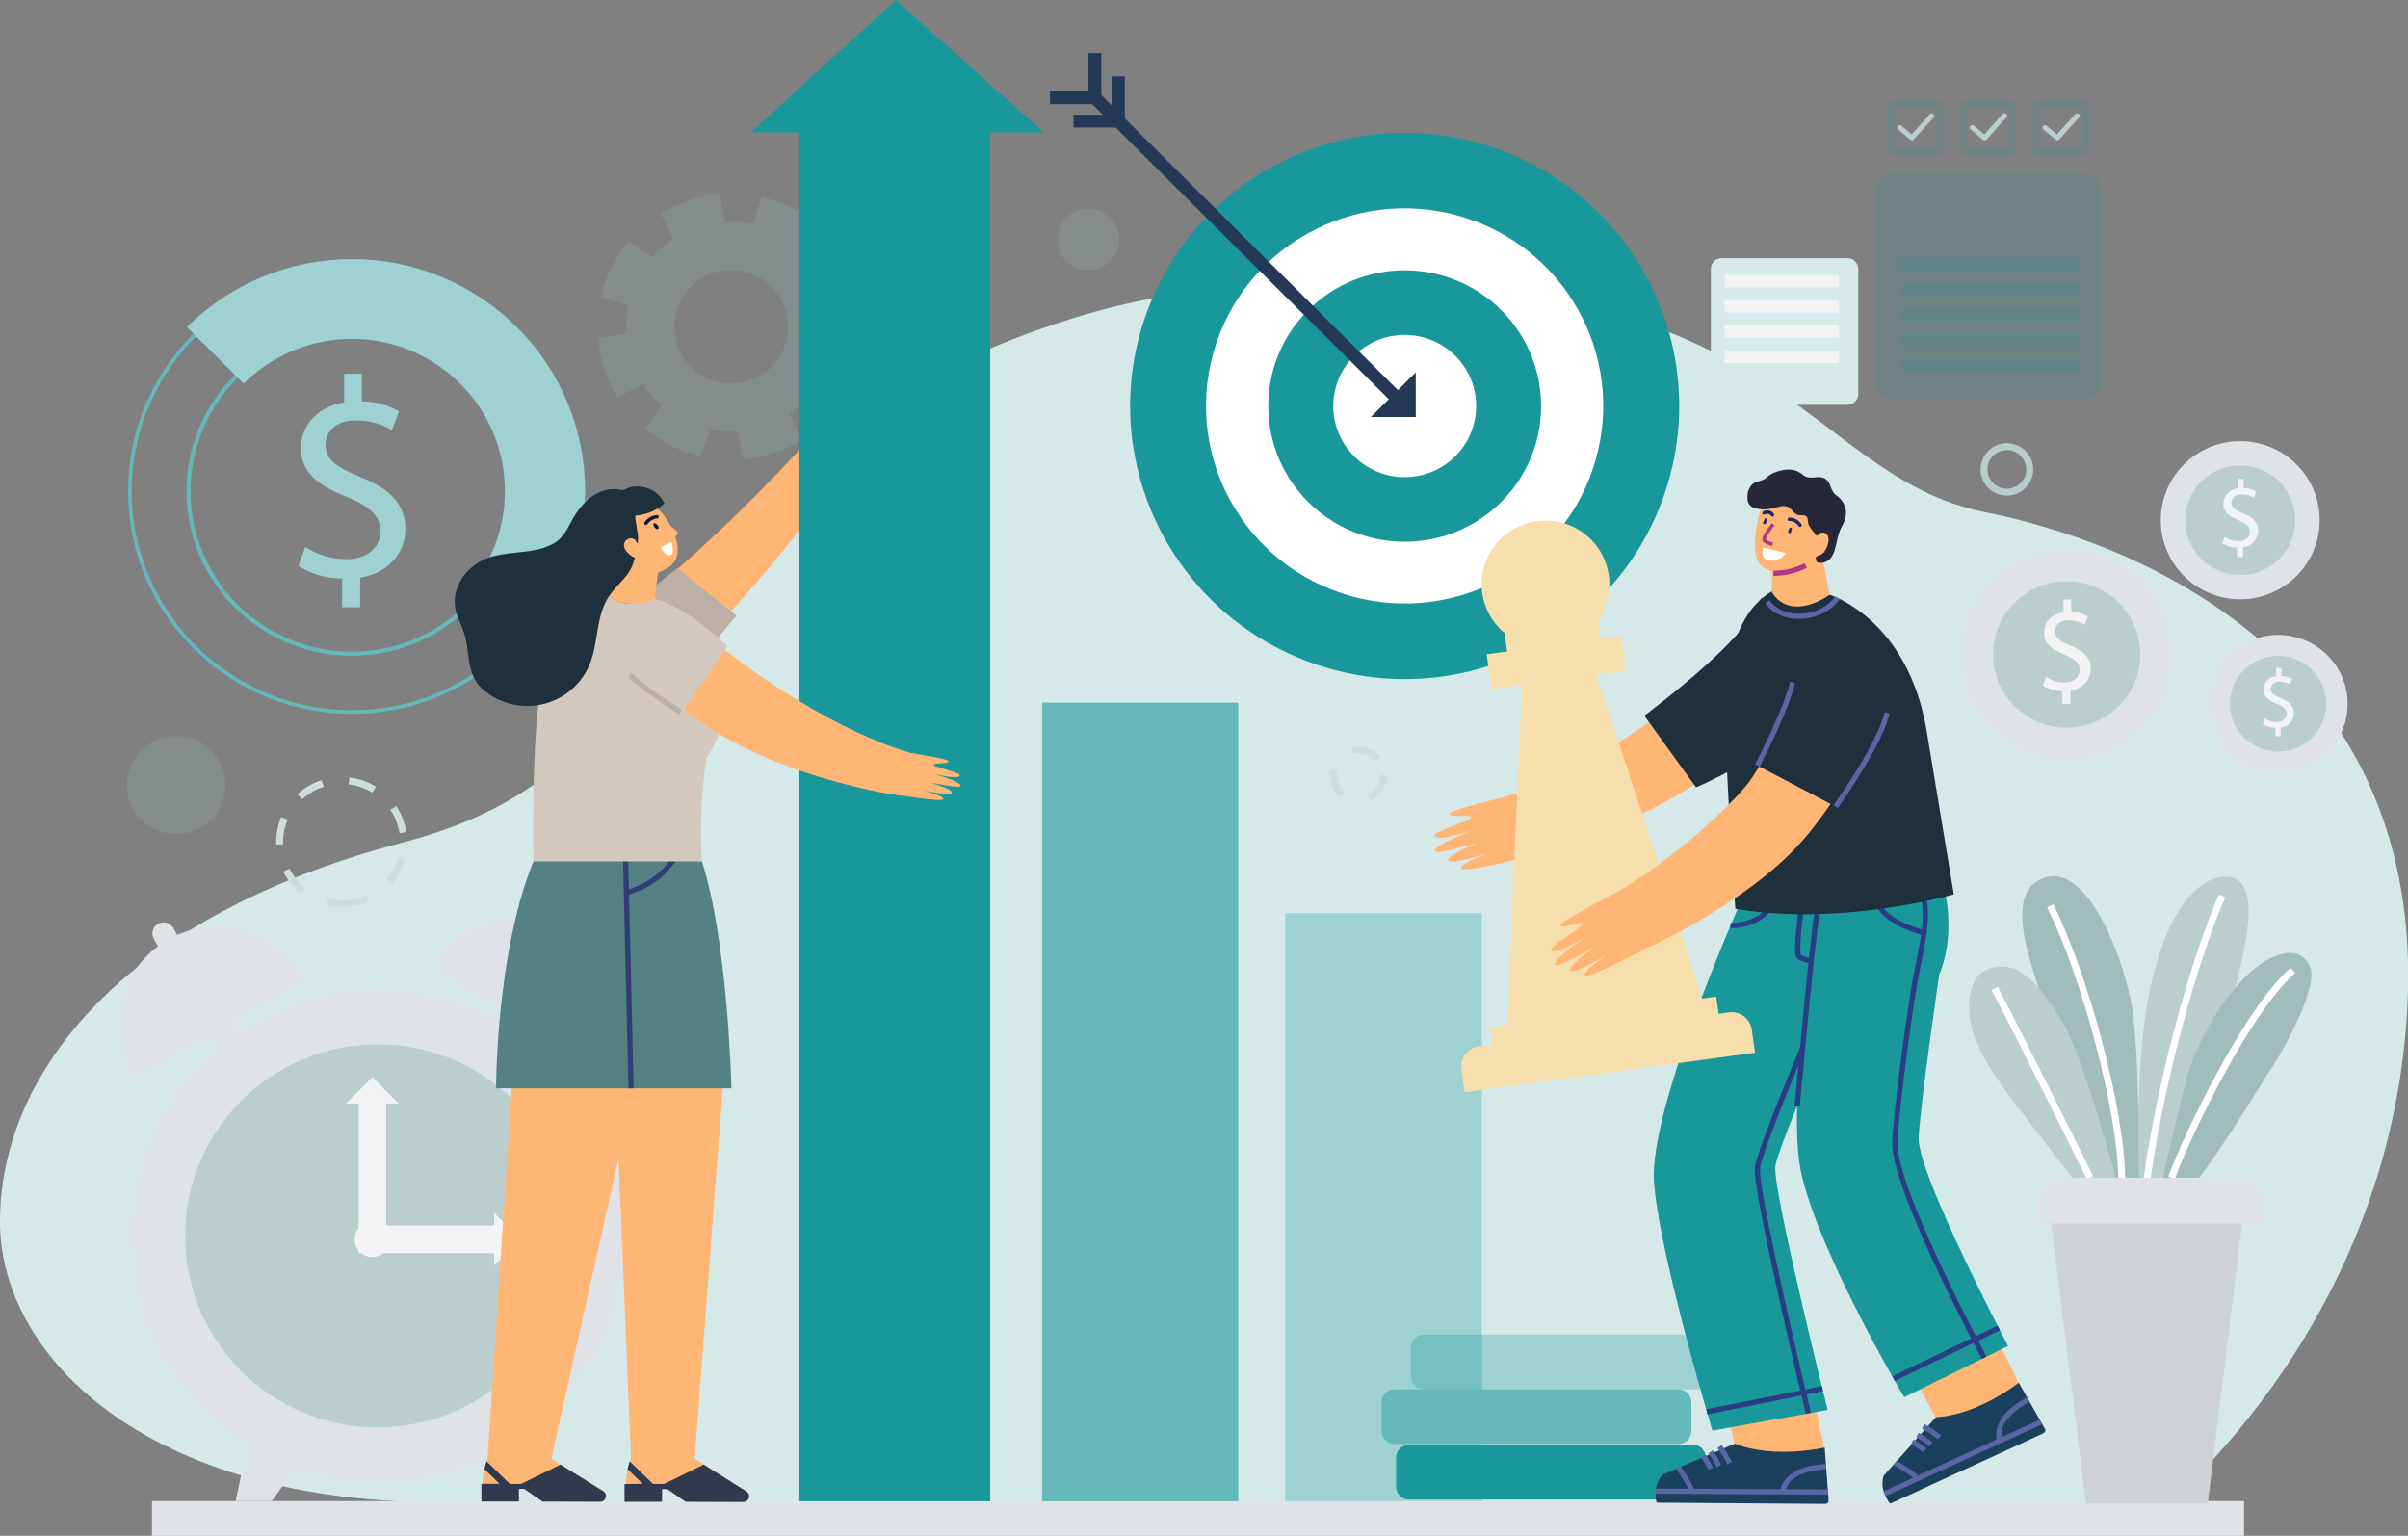 <svg width="348" height="222" viewBox="0 0 348 222" fill="none" xmlns="http://www.w3.org/2000/svg">
<rect x="0" y="0" width="348" height="222" fill="#808080" stroke="none"/>
<g clip-path="url(#clip0_4_1073)">
<path d="M191.506 42.76C191.506 42.76 168.282 35.845 129.312 57.049C90.342 78.253 99.84 110.858 58.343 121.739C16.847 132.62 0 155.885 0 176.57C0 197.255 23.639 219.084 69.61 217.029L310.82 219.486C310.82 219.486 345.513 193.032 347.921 145.35C350.33 97.669 312.606 79.174 286.754 74.007C260.903 68.841 255.986 37.163 191.506 42.76Z" fill="#D6E9E9"/>
<path d="M73.349 48.614C77.797 53.041 80.827 58.682 82.054 64.822C83.281 70.962 82.651 77.327 80.243 83.111C77.835 88.895 73.757 93.838 68.526 97.317C63.294 100.795 57.144 102.651 50.852 102.651C44.56 102.651 38.41 100.795 33.178 97.317C27.947 93.838 23.869 88.895 21.461 83.111C19.053 77.327 18.423 70.962 19.65 64.822C20.877 58.682 23.906 53.041 28.355 48.614C34.327 42.687 42.417 39.359 50.852 39.359C59.286 39.359 67.377 42.687 73.349 48.614ZM73.731 48.234C69.206 43.732 63.442 40.666 57.166 39.424C50.89 38.182 44.385 38.819 38.474 41.255C32.562 43.692 27.509 47.818 23.954 53.112C20.4 58.406 18.502 64.63 18.502 70.997C18.502 77.364 20.4 83.588 23.954 88.881C27.509 94.175 32.562 98.301 38.474 100.738C44.385 103.174 50.89 103.812 57.166 102.57C63.442 101.327 69.206 98.261 73.731 93.759C79.795 87.721 83.201 79.533 83.201 70.997C83.201 62.46 79.795 54.273 73.731 48.234Z" fill="#64B8BA"/>
<path d="M67.337 54.596C70.597 57.841 72.818 61.974 73.718 66.474C74.617 70.974 74.156 75.639 72.391 79.878C70.627 84.117 67.639 87.74 63.805 90.289C59.971 92.838 55.463 94.199 50.852 94.199C46.241 94.199 41.733 92.838 37.899 90.289C34.065 87.74 31.077 84.117 29.313 79.878C27.548 75.639 27.087 70.974 27.986 66.474C28.886 61.974 31.107 57.841 34.367 54.596C36.532 52.442 39.102 50.733 41.93 49.566C44.759 48.4 47.79 47.8 50.852 47.8C53.914 47.8 56.945 48.4 59.774 49.566C62.602 50.733 65.172 52.442 67.337 54.596ZM67.752 54.178C64.409 50.851 60.15 48.586 55.513 47.669C50.877 46.751 46.071 47.222 41.703 49.023C37.335 50.823 33.602 53.871 30.976 57.783C28.349 61.694 26.948 66.293 26.948 70.997C26.948 75.701 28.349 80.299 30.976 84.21C33.602 88.122 37.335 91.17 41.703 92.971C46.071 94.771 50.877 95.242 55.513 94.325C60.15 93.407 64.409 91.142 67.752 87.816C72.23 83.352 74.745 77.303 74.745 70.997C74.745 64.69 72.23 58.641 67.752 54.178Z" fill="#64B8BA"/>
<path d="M66.489 55.44C68.543 57.483 70.173 59.908 71.285 62.578C72.397 65.248 72.969 68.109 72.969 70.999C72.969 73.889 72.397 76.751 71.285 79.421C70.173 82.091 68.543 84.516 66.489 86.559L74.691 94.72C81.013 88.429 84.565 79.896 84.565 70.999C84.565 62.102 81.013 53.57 74.691 47.279C71.56 44.164 67.844 41.693 63.753 40.007C59.663 38.321 55.279 37.454 50.852 37.454C41.911 37.454 33.336 40.988 27.013 47.279L35.215 55.44C37.268 53.396 39.706 51.774 42.389 50.668C45.072 49.562 47.947 48.992 50.852 48.992C53.756 48.992 56.632 49.562 59.315 50.668C61.998 51.774 64.436 53.396 66.489 55.44Z" fill="#9DD1D2"/>
<path d="M49.446 87.777V83.621C47.21 83.614 45.021 82.988 43.124 81.811L44.118 79.057C45.89 80.204 47.955 80.818 50.069 80.828C52.999 80.828 54.986 79.152 54.986 76.795C54.986 74.56 53.375 73.136 50.316 71.907C46.1 70.259 43.495 68.366 43.495 64.791C43.495 61.378 45.937 58.786 49.737 58.171V54.021H52.297V58.01C54.182 58.024 56.031 58.518 57.67 59.445L56.637 62.16C55.063 61.23 53.263 60.747 51.433 60.763C48.25 60.763 47.048 62.651 47.048 64.299C47.048 66.439 48.581 67.505 52.174 68.986C56.429 70.712 58.579 72.851 58.579 76.51C58.579 79.755 56.306 82.8 52.05 83.498V87.777H49.446Z" fill="#9DD1D2"/>
<path d="M75.965 204.499L78.57 216.973H73.36L68.274 209.974L75.965 204.499Z" fill="#DFE3E8"/>
<path d="M36.663 204.499L34.058 216.973H39.268L44.354 209.974L36.663 204.499Z" fill="#DFE3E8"/>
<path d="M89.395 186.81C93.933 167.678 82.025 148.508 62.798 143.992C43.571 139.477 24.305 151.326 19.767 170.458C15.229 189.59 27.137 208.76 46.364 213.275C65.591 217.791 84.857 205.942 89.395 186.81Z" fill="#DFE3E8"/>
<path d="M54.582 206.326C69.948 206.326 82.404 193.932 82.404 178.642C82.404 163.353 69.948 150.959 54.582 150.959C39.217 150.959 26.761 163.353 26.761 178.642C26.761 193.932 39.217 206.326 54.582 206.326Z" fill="#BACECD"/>
<path d="M77.08 146.626L73.755 144.704L70.921 149.558L74.245 151.48L77.08 146.626Z" fill="#DFE3E8"/>
<path d="M83.762 135.201L84.363 134.179C84.577 133.808 84.635 133.368 84.524 132.956C84.412 132.543 84.14 132.191 83.768 131.978C83.396 131.764 82.954 131.707 82.539 131.818C82.124 131.929 81.77 132.2 81.556 132.57L81 133.581C77.806 132.176 74.202 131.992 70.88 133.066C67.558 134.14 64.751 136.396 62.997 139.401L62.565 140.144L87.103 154.333L87.535 153.584C89.278 150.592 89.858 147.067 89.162 143.679C88.467 140.29 86.545 137.273 83.762 135.201Z" fill="#DFE3E8"/>
<path d="M32.334 153.078L35.659 151.156L32.824 146.302L29.499 148.224L32.334 153.078Z" fill="#DFE3E8"/>
<path d="M22.837 136.771L22.242 135.748C22.026 135.378 21.968 134.938 22.079 134.524C22.19 134.111 22.462 133.759 22.834 133.545C23.206 133.331 23.648 133.272 24.064 133.383C24.479 133.493 24.833 133.764 25.049 134.134L25.61 135.145C28.805 133.741 32.408 133.558 35.729 134.632C39.051 135.706 41.858 137.961 43.613 140.966L44.051 141.714L19.513 155.919L19.081 155.204C17.321 152.209 16.731 148.674 17.424 145.274C18.117 141.874 20.044 138.847 22.837 136.771Z" fill="#DFE3E8"/>
<path d="M56.395 179.134C56.395 179.641 56.244 180.137 55.961 180.558C55.678 180.98 55.276 181.309 54.805 181.503C54.334 181.697 53.816 181.747 53.316 181.649C52.816 181.55 52.357 181.305 51.997 180.947C51.636 180.588 51.391 180.131 51.291 179.634C51.192 179.137 51.243 178.621 51.438 178.153C51.633 177.684 51.963 177.284 52.387 177.002C52.811 176.72 53.309 176.57 53.819 176.57C54.502 176.57 55.157 176.84 55.641 177.321C56.124 177.802 56.395 178.454 56.395 179.134Z" fill="#F3F3F4"/>
<path d="M53.819 159.002V179.134H71.928" stroke="#F3F3F4" stroke-width="4" stroke-miterlimit="10"/>
<path d="M57.636 159.511H49.996L53.813 155.712L57.636 159.511Z" fill="#F3F3F4"/>
<path d="M71.418 175.33V182.932L75.235 179.134L71.418 175.33Z" fill="#F3F3F4"/>
<path d="M293.339 67.852C293.339 68.502 293.145 69.139 292.782 69.68C292.419 70.221 291.902 70.642 291.298 70.891C290.694 71.141 290.029 71.206 289.388 71.079C288.746 70.952 288.157 70.638 287.695 70.178C287.232 69.718 286.917 69.132 286.79 68.494C286.662 67.856 286.728 67.194 286.978 66.593C287.228 65.992 287.652 65.478 288.196 65.116C288.74 64.755 289.379 64.562 290.033 64.562C290.91 64.562 291.751 64.908 292.371 65.525C292.991 66.142 293.339 66.979 293.339 67.852Z" stroke="#B8CCCC" stroke-miterlimit="10"/>
<g opacity="0.15">
<path d="M124.967 45.564C124.71 42.544 123.734 39.628 122.121 37.057L118.438 38.9C117.692 37.767 116.795 36.739 115.772 35.845L118.135 32.493C115.802 30.547 113.043 29.173 110.079 28.483L108.783 32.393C107.449 32.116 106.084 32.019 104.724 32.102L104.016 28.024C100.983 28.29 98.055 29.26 95.467 30.857L97.325 34.526C96.184 35.268 95.149 36.161 94.249 37.18L90.88 34.822C88.925 37.147 87.543 39.893 86.844 42.844L90.774 44.134C90.493 45.459 90.395 46.816 90.482 48.167L86.418 48.888C86.682 51.907 87.657 54.821 89.264 57.395L92.946 55.552C93.695 56.683 94.592 57.711 95.613 58.607L93.249 61.959C95.583 63.908 98.344 65.283 101.311 65.975L102.602 62.065C103.935 62.346 105.3 62.445 106.661 62.361L107.385 66.4C108.896 66.27 110.386 65.964 111.825 65.489C113.267 65.013 114.646 64.368 115.934 63.567L114.076 59.903C115.218 59.161 116.252 58.269 117.153 57.25L120.521 59.602C122.476 57.279 123.859 54.534 124.557 51.586L120.627 50.295C120.908 48.968 121.006 47.61 120.919 46.257L124.967 45.564ZM108.272 54.993C106.727 55.506 105.065 55.552 103.494 55.124C101.924 54.697 100.516 53.815 99.449 52.592C98.382 51.368 97.704 49.856 97.501 48.249C97.297 46.642 97.578 45.011 98.306 43.562C99.034 42.113 100.178 40.911 101.593 40.11C103.008 39.308 104.63 38.942 106.254 39.057C107.878 39.173 109.431 39.766 110.716 40.76C112.002 41.754 112.962 43.105 113.476 44.642C114.164 46.702 114.002 48.949 113.026 50.889C112.05 52.83 110.34 54.306 108.272 54.993Z" fill="#9DD1D2"/>
</g>
<path d="M49.378 130.66C54.33 130.66 58.343 126.666 58.343 121.739C58.343 116.812 54.33 112.818 49.378 112.818C44.427 112.818 40.413 116.812 40.413 121.739C40.413 126.666 44.427 130.66 49.378 130.66Z" stroke="#CEDEDE" stroke-miterlimit="10" stroke-dasharray="3.86 3.86"/>
<path d="M240.258 72.223C247.776 51.748 237.189 29.086 216.612 21.605C196.036 14.124 173.26 24.658 165.742 45.133C158.225 65.608 168.811 88.27 189.388 95.751C209.965 103.232 232.74 92.698 240.258 72.223Z" fill="#18989B"/>
<path d="M230.633 66.356C234.897 51.167 225.98 35.414 210.716 31.171C195.451 26.927 179.62 35.8 175.355 50.989C171.09 66.177 180.007 81.931 195.272 86.174C210.536 90.418 226.368 81.545 230.633 66.356Z" fill="white"/>
<path d="M222.719 58.685C222.72 62.566 221.564 66.359 219.398 69.586C217.232 72.813 214.153 75.329 210.551 76.814C206.948 78.3 202.983 78.689 199.158 77.932C195.333 77.175 191.82 75.307 189.062 72.563C186.305 69.819 184.427 66.323 183.666 62.517C182.906 58.711 183.297 54.766 184.79 51.181C186.283 47.596 188.81 44.532 192.053 42.377C195.296 40.222 199.109 39.072 203.009 39.073C208.236 39.073 213.249 41.14 216.946 44.818C220.642 48.495 222.719 53.484 222.719 58.685Z" fill="#18989B"/>
<path d="M213.333 58.685C213.334 60.719 212.729 62.707 211.594 64.398C210.46 66.089 208.846 67.407 206.959 68.186C205.071 68.964 202.994 69.168 200.99 68.772C198.985 68.375 197.144 67.396 195.699 65.959C194.255 64.521 193.271 62.689 192.872 60.695C192.474 58.7 192.679 56.633 193.461 54.755C194.244 52.877 195.569 51.272 197.268 50.143C198.968 49.014 200.966 48.412 203.009 48.413C205.747 48.413 208.373 49.495 210.309 51.422C212.245 53.348 213.333 55.961 213.333 58.685Z" fill="white"/>
<path d="M204.603 60.272H198.119L204.603 53.82V60.272Z" fill="#243956"/>
<path d="M162.556 18.439H155.141V16.579H160.687V11.055H162.556V18.439Z" fill="#243956"/>
<path d="M159.16 15.06H151.744V13.2H157.291V7.675H159.16V15.06Z" fill="#243956"/>
<path d="M158.583 13.167L157.261 14.482L202.125 59.123L203.447 57.808L158.583 13.167Z" fill="#243956"/>
<path d="M309.515 105.395C315.502 99.438 315.502 89.779 309.515 83.822C303.527 77.864 293.82 77.864 287.833 83.822C281.846 89.779 281.846 99.438 287.833 105.395C293.82 111.353 303.527 111.353 309.515 105.395Z" fill="#DFE3E8"/>
<path d="M298.672 105.188C304.547 105.188 309.31 100.449 309.31 94.603C309.31 88.757 304.547 84.017 298.672 84.017C292.797 84.017 288.034 88.757 288.034 94.603C288.034 100.449 292.797 105.188 298.672 105.188Z" fill="#BACECD"/>
<path d="M298.043 101.736V99.904C297.051 99.898 296.08 99.62 295.237 99.099L295.68 97.865C296.475 98.376 297.4 98.649 298.347 98.652C299.66 98.652 300.547 97.898 300.547 96.848C300.547 95.798 299.823 95.212 298.453 94.659C296.567 93.927 295.405 93.078 295.405 91.475C295.405 89.871 296.494 88.788 298.212 88.514V86.654H299.335V88.441C300.178 88.447 301.005 88.668 301.737 89.084L301.277 90.296C300.57 89.881 299.763 89.665 298.942 89.67C297.521 89.67 296.982 90.519 296.982 91.257C296.982 92.212 297.667 92.692 299.278 93.351C301.182 94.128 302.141 95.083 302.141 96.703C302.141 98.161 301.125 99.524 299.222 99.837V101.747L298.043 101.736Z" fill="#F3F3F4"/>
<path d="M334.921 77.842C336.39 71.705 332.582 65.544 326.414 64.082C320.246 62.62 314.055 66.41 312.586 72.547C311.117 78.684 314.925 84.845 321.093 86.307C327.261 87.769 333.452 83.979 334.921 77.842Z" fill="#DFE3E8"/>
<path d="M330.702 79.071C332.855 75.253 331.491 70.422 327.654 68.279C323.817 66.137 318.962 67.495 316.809 71.313C314.656 75.13 316.021 79.962 319.857 82.104C323.694 84.246 328.549 82.888 330.702 79.071Z" fill="#BACECD"/>
<path d="M323.294 80.543V79.152C322.545 79.149 321.813 78.938 321.178 78.543L321.509 77.621C322.103 78.004 322.794 78.21 323.502 78.214C324.49 78.214 325.152 77.655 325.152 76.862C325.152 76.069 324.591 75.633 323.586 75.22C322.171 74.661 321.301 74.035 321.301 72.834C321.306 72.269 321.524 71.726 321.912 71.312C322.299 70.899 322.829 70.645 323.395 70.6V69.209H324.254V70.544C324.885 70.55 325.504 70.717 326.05 71.03L325.708 71.941C325.181 71.627 324.576 71.465 323.962 71.472C322.896 71.472 322.491 72.103 322.491 72.656C322.491 73.371 323.008 73.728 324.209 74.225C325.635 74.784 326.359 75.521 326.359 76.75C326.348 77.34 326.118 77.905 325.714 78.337C325.31 78.769 324.76 79.037 324.17 79.091V80.526L323.294 80.543Z" fill="#F3F3F4"/>
<path d="M339.143 103.353C340.034 97.918 336.329 92.793 330.867 91.906C325.405 91.019 320.255 94.705 319.363 100.14C318.472 105.575 322.177 110.7 327.639 111.587C333.101 112.474 338.251 108.787 339.143 103.353Z" fill="#DFE3E8"/>
<path d="M335.991 103.322C336.878 99.603 334.567 95.873 330.83 94.99C327.092 94.108 323.343 96.407 322.456 100.126C321.569 103.845 323.88 107.576 327.618 108.458C331.355 109.341 335.104 107.041 335.991 103.322Z" fill="#BACECD"/>
<path d="M328.846 106.406V105.188C328.193 105.186 327.554 105.004 326.999 104.663L327.285 103.853C327.803 104.189 328.407 104.369 329.026 104.372C329.884 104.372 330.468 103.881 330.468 103.194C330.468 102.507 329.997 102.121 329.099 101.764C327.869 101.278 327.106 100.725 327.106 99.68C327.114 99.189 327.305 98.719 327.642 98.361C327.979 98.003 328.439 97.782 328.93 97.742V96.552H329.688V97.719C330.239 97.725 330.78 97.869 331.26 98.138L330.957 98.932C330.497 98.66 329.97 98.519 329.435 98.524C328.503 98.524 328.15 99.082 328.15 99.557C328.15 100.183 328.599 100.496 329.649 100.931C330.895 101.434 331.524 102.049 331.524 103.132C331.515 103.647 331.315 104.141 330.963 104.518C330.61 104.895 330.13 105.13 329.615 105.177V106.428L328.846 106.406Z" fill="#F3F3F4"/>
<path opacity="0.15" d="M301.339 25.086H273.371C272.047 25.086 270.974 26.154 270.974 27.471V55.3C270.974 56.618 272.047 57.685 273.371 57.685H301.339C302.663 57.685 303.736 56.618 303.736 55.3V27.471C303.736 26.154 302.663 25.086 301.339 25.086Z" fill="#18989B"/>
<path d="M266.988 37.319H248.811C247.949 37.319 247.25 38.015 247.25 38.872V56.959C247.25 57.817 247.949 58.512 248.811 58.512H266.988C267.85 58.512 268.549 57.817 268.549 56.959V38.872C268.549 38.015 267.85 37.319 266.988 37.319Z" fill="#D6EAEA"/>
<path opacity="0.15" d="M300.789 37.319H274.685V39.107H300.789V37.319Z" fill="#18989B"/>
<path opacity="0.15" d="M300.789 40.972H274.685V42.76H300.789V40.972Z" fill="#18989B"/>
<path opacity="0.15" d="M300.789 44.62H274.685V46.408H300.789V44.62Z" fill="#18989B"/>
<path opacity="0.15" d="M300.789 48.273H274.685V50.061H300.789V48.273Z" fill="#18989B"/>
<path opacity="0.15" d="M300.789 51.921H274.685V53.708H300.789V51.921Z" fill="#18989B"/>
<path d="M265.748 39.738H249.238V41.526H265.748V39.738Z" fill="#F3F3F4"/>
<path d="M265.748 43.386H249.238V45.173H265.748V43.386Z" fill="#F3F3F4"/>
<path d="M265.748 47.039H249.238V48.826H265.748V47.039Z" fill="#F3F3F4"/>
<path d="M265.748 50.692H249.238V52.479H265.748V50.692Z" fill="#F3F3F4"/>
<path d="M276.307 20.288C276.223 20.288 276.141 20.259 276.077 20.204L274.314 18.718C274.242 18.656 274.197 18.567 274.19 18.472C274.183 18.377 274.213 18.283 274.275 18.21C274.337 18.138 274.425 18.094 274.52 18.087C274.614 18.079 274.708 18.11 274.78 18.171L276.274 19.433L278.906 16.501C278.975 16.436 279.067 16.399 279.162 16.399C279.257 16.399 279.348 16.436 279.417 16.501C279.484 16.569 279.522 16.66 279.522 16.755C279.522 16.85 279.484 16.941 279.417 17.009L276.549 20.199C276.482 20.257 276.396 20.289 276.307 20.288Z" fill="#BACECD"/>
<path opacity="0.15" d="M280.04 22.506H273.686C273.463 22.506 273.25 22.418 273.092 22.262C272.934 22.106 272.845 21.895 272.844 21.673V15.344C272.844 15.122 272.932 14.909 273.09 14.752C273.248 14.595 273.462 14.507 273.686 14.507H280.04C280.264 14.507 280.478 14.595 280.636 14.752C280.794 14.909 280.882 15.122 280.882 15.344V21.701C280.874 21.918 280.781 22.122 280.624 22.272C280.467 22.422 280.258 22.506 280.04 22.506ZM273.82 21.534H279.906V15.479H273.82V21.534Z" fill="#18989B"/>
<path d="M286.805 20.288C286.719 20.287 286.636 20.258 286.569 20.204L284.812 18.718C284.74 18.656 284.695 18.567 284.688 18.472C284.68 18.377 284.711 18.283 284.773 18.21C284.835 18.138 284.923 18.094 285.017 18.087C285.112 18.079 285.206 18.11 285.278 18.171L286.771 19.433L289.404 16.501C289.468 16.427 289.559 16.381 289.657 16.374C289.755 16.366 289.852 16.398 289.926 16.462C290.001 16.525 290.046 16.616 290.054 16.713C290.061 16.811 290.029 16.907 289.965 16.981L287.097 20.171C287.06 20.211 287.015 20.242 286.964 20.263C286.914 20.283 286.859 20.292 286.805 20.288Z" fill="#BACECD"/>
<path opacity="0.15" d="M290.538 22.506H284.183C283.961 22.506 283.748 22.418 283.59 22.262C283.432 22.106 283.343 21.895 283.341 21.673V15.344C283.341 15.122 283.43 14.909 283.588 14.752C283.746 14.595 283.96 14.507 284.183 14.507H290.538C290.761 14.507 290.976 14.595 291.134 14.752C291.291 14.909 291.38 15.122 291.38 15.344V21.701C291.371 21.918 291.279 22.122 291.122 22.272C290.965 22.422 290.756 22.506 290.538 22.506ZM284.318 21.534H290.392V15.479H284.318V21.534Z" fill="#18989B"/>
<path d="M297.302 20.288C297.216 20.288 297.133 20.259 297.067 20.204L295.31 18.718C295.237 18.656 295.193 18.567 295.185 18.472C295.178 18.377 295.208 18.283 295.27 18.21C295.332 18.138 295.42 18.094 295.515 18.087C295.609 18.079 295.703 18.11 295.775 18.171L297.269 19.433L299.902 16.501C299.966 16.427 300.057 16.381 300.154 16.374C300.252 16.366 300.349 16.398 300.424 16.462C300.498 16.525 300.544 16.616 300.551 16.713C300.559 16.811 300.527 16.907 300.463 16.981L297.594 20.171C297.558 20.211 297.513 20.242 297.462 20.263C297.411 20.283 297.357 20.292 297.302 20.288Z" fill="#BACECD"/>
<path opacity="0.15" d="M301.058 22.506H294.681C294.459 22.506 294.245 22.418 294.087 22.262C293.93 22.106 293.84 21.895 293.839 21.673V15.344C293.839 15.122 293.928 14.909 294.085 14.752C294.243 14.595 294.458 14.507 294.681 14.507H301.058C301.281 14.507 301.496 14.595 301.654 14.752C301.811 14.909 301.9 15.122 301.9 15.344V21.701C301.891 21.918 301.799 22.122 301.642 22.272C301.485 22.422 301.276 22.506 301.058 22.506ZM294.816 21.534H300.901V15.479H294.816V21.534Z" fill="#18989B"/>
<path d="M199.961 112.025C199.961 112.742 199.747 113.443 199.346 114.04C198.946 114.636 198.376 115.101 197.71 115.375C197.044 115.649 196.311 115.721 195.605 115.58C194.898 115.44 194.248 115.094 193.739 114.586C193.23 114.079 192.883 113.432 192.743 112.729C192.603 112.025 192.676 111.296 192.953 110.634C193.23 109.971 193.697 109.406 194.297 109.008C194.897 108.61 195.602 108.399 196.323 108.4C196.801 108.4 197.275 108.494 197.716 108.676C198.158 108.858 198.559 109.125 198.897 109.462C199.235 109.799 199.503 110.198 199.685 110.638C199.868 111.078 199.961 111.549 199.961 112.025Z" stroke="#CEDEDE" stroke-miterlimit="10" stroke-dasharray="4.07 4.07"/>
<path opacity="0.15" d="M28.359 119.962C31.953 118.369 33.568 114.178 31.967 110.602C30.367 107.026 26.155 105.419 22.561 107.011C18.967 108.604 17.352 112.795 18.953 116.371C20.553 119.947 24.765 121.555 28.359 119.962Z" fill="#9DD1D2"/>
<path opacity="0.15" d="M157.257 39.062C159.737 39.062 161.748 37.061 161.748 34.593C161.748 32.125 159.737 30.125 157.257 30.125C154.777 30.125 152.766 32.125 152.766 34.593C152.766 37.061 154.777 39.062 157.257 39.062Z" fill="#9DD1D2"/>
<path d="M324.31 216.973H21.967V222H324.31V216.973Z" fill="#DFE3E8"/>
<path d="M115.474 65.215C117.13 63.59 121.155 58.093 121.61 58.227C122.065 58.361 120.678 60.316 121.077 60.361C121.475 60.406 123.81 57.54 124.232 57.797C124.793 58.144 122.244 60.948 122.244 60.948C122.244 60.948 125.197 58.015 125.612 58.462C125.899 58.775 123.749 61.115 123.041 62.109C123.945 61.126 125.601 59.708 125.893 60.043C126.185 60.378 124.77 61.992 123.726 63.294C124.445 62.54 125.826 61.244 126.112 61.54C126.398 61.836 122.935 67.075 119.763 70.896" fill="#FC7F4F"/>
<path d="M94.383 85.296C102.765 78.2 110.643 70.534 117.961 62.355L123.255 65.869C123.255 65.869 114.368 79.577 102.737 91.374" fill="#FFB573"/>
<path d="M90.173 89.29C93.081 85.654 97.892 82.135 97.892 82.135L106.43 89.006L98.964 97.764" fill="#BCB0A6"/>
<path d="M104.881 151.618L100.39 210.828L105.74 214.219C105.74 214.219 91.038 214.979 90.583 214.504C90.128 214.029 91.189 210.739 91.189 210.739L88.731 151.456L104.881 151.618Z" fill="#FFB573"/>
<path d="M92.873 214.481L90.684 212.342L90.998 211.225L94.367 214.498H95.983L101.687 211.705L107.862 215.565C108.018 215.66 108.139 215.804 108.205 215.974C108.271 216.144 108.279 216.331 108.228 216.506C108.177 216.681 108.07 216.835 107.922 216.944C107.775 217.052 107.596 217.109 107.413 217.107L99.088 217.079L96.432 215.241H95.675V217.073H90.252V214.515L92.873 214.481Z" fill="#30394D"/>
<path d="M93.008 151.294L79.675 210.839L85.025 214.23C85.025 214.23 70.329 214.99 69.868 214.515C69.408 214.04 70.469 210.75 70.469 210.75L74.348 151.294H93.008Z" fill="#FFB573"/>
<path d="M72.192 214.481L70.003 212.342L70.312 211.225L73.68 214.498H75.302L81.006 211.705L87.175 215.532C87.332 215.627 87.452 215.771 87.518 215.941C87.584 216.111 87.593 216.298 87.541 216.473C87.49 216.648 87.383 216.801 87.236 216.91C87.089 217.018 86.909 217.076 86.726 217.073L78.401 217.045L75.746 215.208H74.994V217.04H69.576V214.47L72.192 214.481Z" fill="#30394D"/>
<path d="M78.991 120.571C71.659 133.419 71.693 157.31 71.693 157.31H105.701C105.701 157.31 105.235 136.324 101.434 124.498L78.991 120.571Z" fill="#548282"/>
<path d="M90.353 121.739L91.201 157.327" stroke="#313D77" stroke-width="0.75" stroke-miterlimit="10"/>
<path d="M97.881 123.236C97.881 123.236 96.157 127.571 90.353 129.073" stroke="#313D77" stroke-width="0.75" stroke-miterlimit="10"/>
<path d="M87.945 85.872C87.945 85.872 88.506 87.302 91.554 87.302C93.687 87.302 94.49 86.185 94.49 86.185C94.49 86.185 95.276 86.888 103.674 97.859C105.454 100.183 105.072 105.193 102.097 109.523C101.35 114.483 101.119 119.507 101.406 124.515H77.099C77.099 124.515 76.672 107.132 78.356 97.653C78.857 95.055 79.994 92.622 81.667 90.567C83.339 88.512 85.496 86.899 87.945 85.872Z" fill="#D2C8BE"/>
<path fill-rule="evenodd" clip-rule="evenodd" d="M96.41 75.158C98.094 77.951 98.796 80.744 96.41 82.141C94.024 83.537 90.235 84.274 87.81 80.32C86.126 77.527 86.687 74.13 89.039 72.706C91.391 71.282 94.72 72.376 96.41 75.158Z" fill="#FFB573"/>
<path d="M94.439 75.884C94.518 76.169 94.743 76.499 95.001 76.488C95.038 76.488 95.074 76.476 95.103 76.454C95.133 76.431 95.154 76.4 95.164 76.365C95.349 75.884 94.277 75.281 94.439 75.884Z" fill="#13133B"/>
<path d="M93.351 75.627C93.533 75.364 93.772 75.145 94.049 74.983C94.327 74.822 94.636 74.724 94.956 74.695" stroke="#13133B" stroke-width="0.5" stroke-miterlimit="10" stroke-linecap="round"/>
<path d="M97.05 78.325L95.484 79.102C95.484 79.102 96.045 80.448 96.887 80.219C97.594 79.99 97.05 78.325 97.05 78.325Z" fill="white"/>
<path fill-rule="evenodd" clip-rule="evenodd" d="M94.597 86.604C93.652 87.07 92.609 87.309 91.554 87.302C89.107 87.24 87.945 86.263 87.945 86.263L89.556 79.409L95.484 79.839L94.597 86.604Z" fill="#FFB573"/>
<path fill-rule="evenodd" clip-rule="evenodd" d="M95.837 75.281C95.837 75.281 97.864 76.633 97.937 76.99C98.01 77.348 97.151 77.867 97.151 77.867" fill="#FFB573"/>
<path d="M90.173 70.79C89.954 70.902 89.197 70.695 88.921 70.695C88.545 70.694 88.169 70.727 87.799 70.796C85.553 71.203 83.869 73.063 82.791 74.974C82.09 76.231 81.506 77.627 80.231 78.426C77.424 80.174 73.776 79.543 70.649 80.599C67.522 81.654 65.035 84.878 65.877 88.313C66.158 89.43 66.747 90.458 67.095 91.558C67.842 93.916 67.494 96.658 68.914 98.68C69.308 99.216 69.781 99.689 70.317 100.082C71.51 100.98 72.895 101.592 74.364 101.872C75.833 102.152 77.347 102.093 78.788 101.697C80.23 101.302 81.562 100.582 82.679 99.593C83.797 98.604 84.671 97.372 85.233 95.993C86.496 92.86 86.098 89.123 87.945 86.285C88.803 84.961 90.089 83.95 90.942 82.626C91.728 81.409 92.138 79.124 92.234 77.666C92.234 77.326 91.672 74.521 91.829 74.521C93.389 74.422 94.869 73.799 96.028 72.756C95.782 72.237 95.433 71.773 95.002 71.391C94.572 71.009 94.068 70.718 93.521 70.534C92.974 70.35 92.396 70.278 91.821 70.322C91.246 70.366 90.685 70.525 90.173 70.79Z" fill="#1E303C"/>
<path d="M91.751 78.007C91.643 77.927 91.521 77.87 91.39 77.839C91.26 77.808 91.125 77.804 90.993 77.827C90.861 77.85 90.735 77.9 90.623 77.973C90.511 78.046 90.415 78.141 90.341 78.253C89.623 79.325 91.358 80.683 92.194 80.744C93.031 80.805 93.008 79.901 93.008 79.901" fill="#FFB573"/>
<path d="M143.105 18.182H115.519V217.001H143.105V18.182Z" fill="#18989B"/>
<path d="M129.469 0L108.463 19.154H128.998H130.311H150.841L129.469 0Z" fill="#18989B"/>
<path d="M127.942 108.098C130.188 108.746 136.958 109.562 137.065 110.025C137.171 110.489 134.78 110.232 134.931 110.584C135.083 110.936 138.738 111.589 138.721 112.081C138.693 112.746 134.988 111.885 134.988 111.885C134.988 111.885 138.996 113.003 138.805 113.595C138.67 114.002 135.571 113.271 134.353 113.137C135.656 113.449 137.721 114.198 137.559 114.617C137.396 115.036 135.313 114.572 133.629 114.315C134.64 114.572 136.436 115.142 136.329 115.527C136.223 115.913 130.979 115.175 126.079 114.287" fill="#FFB573"/>
<path d="M104.017 93.385C120.218 106.031 131.451 108.774 131.451 108.774L130.115 114.986C130.115 114.986 110.658 112.533 97.881 101.842" fill="#FFB573"/>
<path fill-rule="evenodd" clip-rule="evenodd" d="M94.597 86.604C98.751 87.302 105.128 93.391 105.128 93.391L98.358 103.255C98.358 103.255 95.484 101.278 91.622 97.949" fill="#D2C8BE"/>
<path d="M98.358 102.903C93.305 99.831 91.01 97.58 91.01 97.58" stroke="#BCB0A6" stroke-width="0.75" stroke-miterlimit="10"/>
<path opacity="0.6" d="M178.96 101.557H150.599V217.001H178.96V101.557Z" fill="#18989B"/>
<path opacity="0.3" d="M214.158 131.995H185.724V216.973H214.158V131.995Z" fill="#18989B"/>
<path d="M242.586 200.818H201.532C200.512 200.818 199.686 201.641 199.686 202.656V206.89C199.686 207.905 200.512 208.728 201.532 208.728H242.586C243.606 208.728 244.433 207.905 244.433 206.89V202.656C244.433 201.641 243.606 200.818 242.586 200.818Z" fill="#64B8BA"/>
<path opacity="0.3" d="M246.813 192.909H205.76C204.739 192.909 203.913 193.731 203.913 194.746V198.981C203.913 199.996 204.739 200.818 205.76 200.818H246.813C247.833 200.818 248.66 199.996 248.66 198.981V194.746C248.66 193.731 247.833 192.909 246.813 192.909Z" fill="#18989B"/>
<path d="M244.668 208.845H203.615C202.595 208.845 201.768 209.668 201.768 210.683V214.917C201.768 215.932 202.595 216.755 203.615 216.755H244.668C245.688 216.755 246.515 215.932 246.515 214.917V210.683C246.515 209.668 245.688 208.845 244.668 208.845Z" fill="#18989B"/>
<path d="M256.94 103.903C253.05 107.6 248.811 110.915 244.281 113.801C234.698 119.851 221.748 123.571 221.748 123.571C221.748 123.571 215.752 116.276 219.946 114.494C225.335 112.718 232.857 108.282 238.785 104.043C242.502 101.401 251.018 92.491 251.018 92.491" fill="#FFB573"/>
<path d="M222.466 113.706C219.3 114.924 209.554 116.946 209.453 117.616C209.352 118.287 212.822 117.616 212.619 118.175C212.417 118.734 207.213 120.108 207.309 120.817C207.432 121.778 212.704 120.074 212.704 120.074C212.704 120.074 207.023 122.23 207.371 123.029C207.618 123.588 212.03 122.158 213.787 121.817C211.929 122.426 209.044 123.772 209.296 124.353C209.549 124.934 212.586 124.018 214.938 123.437C213.506 123.934 210.941 124.984 211.166 125.537C211.39 126.09 218.851 124.621 226.21 122.108" fill="#FFB573"/>
<path d="M254.515 86.414C253.179 90.626 246.044 97.027 237.64 103.456L245.112 113.813C245.112 113.813 255.475 109.428 259.567 104.155" fill="#1E303C"/>
<path d="M259.96 192.037L263.643 209.387L263.053 215.085L241.351 214.973C241.088 214.97 240.836 214.864 240.651 214.678C240.466 214.492 240.363 214.24 240.363 213.979C240.365 213.783 240.427 213.592 240.539 213.431C240.651 213.27 240.808 213.146 240.991 213.074L250.669 208.644L246.1 190.546" fill="#FFB573"/>
<path d="M239.386 214.744C239.61 214.029 240.031 213.225 240.458 213.068L250.72 208.672C256.379 210.951 263.704 209.231 263.704 209.231L264.266 216.922C264.263 217.044 264.213 217.16 264.126 217.245C264.039 217.331 263.922 217.379 263.8 217.38L239.554 217.207C239.055 217.207 239.375 214.766 239.386 214.744Z" fill="#1A405C"/>
<path d="M248.502 209.085C249.077 209.831 249.561 210.641 249.945 211.499" stroke="#5A65A5" stroke-width="0.75" stroke-miterlimit="10"/>
<path d="M247.206 209.851C247.681 210.488 248.08 211.178 248.396 211.906" stroke="#5A65A5" stroke-width="0.75" stroke-miterlimit="10"/>
<path d="M246.117 210.415C246.536 211.015 246.911 211.644 247.239 212.297" stroke="#5A65A5" stroke-width="0.75" stroke-miterlimit="10"/>
<path d="M264.131 215.666L239.273 215.537" stroke="#5A65A5" stroke-width="0.75" stroke-miterlimit="10"/>
<path d="M263.907 211.99C263.907 211.99 258.152 212.029 257.636 215.632" stroke="#5A65A5" stroke-width="0.75" stroke-miterlimit="10"/>
<path d="M242.563 212.141C242.563 212.141 244.219 214.487 244.545 215.565" stroke="#5A65A5" stroke-width="0.75" stroke-miterlimit="10"/>
<path d="M252.18 128.95C252.18 128.95 238.297 159.846 239.027 170.789C239.711 180.983 247.475 206.79 247.475 206.79L264.126 203.801C264.126 203.801 256.148 171.9 256.575 168.61C257.002 165.32 267.157 142.625 267.157 142.625C267.157 142.625 271.087 137.273 269.739 128.101" fill="#18989B"/>
<path d="M261.341 204.282C261.341 204.282 253.577 172.107 253.993 168.806C254.408 165.504 264.008 143.239 264.008 143.239" stroke="#2A3C83" stroke-width="0.75" stroke-linejoin="round"/>
<path d="M263.368 200.729L246.672 204.075" stroke="#2A3C83" stroke-width="0.75" stroke-linejoin="round"/>
<path d="M284.026 183.921L291.795 200.087L293.687 205.494L273.983 214.548C273.745 214.657 273.473 214.667 273.227 214.577C272.981 214.487 272.78 214.304 272.669 214.068C272.583 213.885 272.555 213.68 272.588 213.481C272.621 213.281 272.714 213.097 272.855 212.951L279.726 204.868L270.856 188.412" fill="#FFB573"/>
<path d="M272.102 215.163C272.001 214.414 272.041 213.487 272.349 213.169L279.771 204.851C285.867 204.533 291.75 199.863 291.75 199.863L295.54 206.566C295.565 206.621 295.58 206.68 295.582 206.74C295.585 206.8 295.575 206.86 295.554 206.917C295.534 206.974 295.502 207.025 295.461 207.07C295.42 207.114 295.37 207.15 295.315 207.175L273.304 217.291C272.849 217.526 272.102 215.185 272.102 215.163Z" fill="#1A405C"/>
<path d="M277.947 206.186C278.785 206.623 279.57 207.153 280.287 207.767" stroke="#5A65A5" stroke-width="0.75" stroke-miterlimit="10"/>
<path d="M277.104 207.432C277.803 207.813 278.458 208.268 279.058 208.789" stroke="#5A65A5" stroke-width="0.75" stroke-miterlimit="10"/>
<path d="M276.358 208.398C276.991 208.768 277.597 209.182 278.171 209.638" stroke="#5A65A5" stroke-width="0.75" stroke-miterlimit="10"/>
<path d="M294.906 205.555L272.338 215.923" stroke="#5A65A5" stroke-width="0.75" stroke-miterlimit="10"/>
<path d="M293.137 202.315C293.137 202.315 287.939 204.784 289.011 208.264" stroke="#5A65A5" stroke-width="0.75" stroke-miterlimit="10"/>
<path d="M273.871 211.465C273.871 211.465 276.369 212.884 277.127 213.699" stroke="#5A65A5" stroke-width="0.75" stroke-miterlimit="10"/>
<path d="M263.16 129.911C263.16 129.911 257.866 159.086 260.353 169.766C263.16 181.72 275.19 201.963 275.19 201.963L290.196 194.551C290.196 194.551 277.25 169.934 277.284 164.622C277.284 161.298 280.254 140.82 280.254 140.82C280.254 140.82 283.218 134.888 280.315 126.057" fill="#18989B"/>
<path d="M286.754 196.255C286.754 196.255 273.843 172.196 273.843 165.348C273.843 161.996 275.892 146.535 276.807 141.552C277.722 136.569 279.501 130.805 276.874 126.783" stroke="#2A3C83" stroke-width="0.75" stroke-linejoin="round"/>
<path d="M259.724 159.857C260.516 151.657 261.448 140.653 262.7 130.849" stroke="#2A3C83" stroke-width="0.75" stroke-linejoin="round"/>
<path d="M271.513 130.849C271.513 130.849 272.529 133.358 278.036 134.821" stroke="#2A3C83" stroke-width="0.75" stroke-linejoin="round"/>
<path d="M260.297 131.447C260.297 131.447 259.472 137.458 259.955 138.251C260.179 138.614 261.919 138.943 261.919 138.943" stroke="#2A3C83" stroke-width="0.75" stroke-linejoin="round"/>
<path d="M250.097 133.804C250.097 133.804 253.42 133.888 255.329 131.771" stroke="#2A3C83" stroke-width="0.75" stroke-linejoin="round"/>
<path d="M288.859 191.948L273.652 199.277" stroke="#2A3C83" stroke-width="0.75" stroke-linejoin="round"/>
<path d="M256.805 85.174C256.805 85.174 250.495 86.978 249.586 99.004C248.733 103.942 250.793 131.402 250.793 131.358C266.073 133.983 282.359 129.274 282.359 129.274C282.359 129.274 279.507 112.081 278.429 105.624C275.701 89.424 264.434 85.967 264.434 85.967L256.805 85.174Z" fill="#1E303C"/>
<path d="M254.829 72.466C254.829 72.466 252.275 79.51 254.548 81.794C255.733 82.984 259.219 83.196 260.724 82.012C261.846 81.141 263.452 75.722 262.829 74.75C260.426 71.147 254.829 72.466 254.829 72.466Z" fill="#FFB573"/>
<path d="M256.261 75.784C256.261 75.784 254.891 77.46 254.941 77.957C254.992 78.454 256.182 78.66 256.182 78.66" stroke="#AF3586" stroke-width="0.5" stroke-linejoin="round"/>
<path d="M254.812 79.13L258.012 79.94C257.785 80.386 257.404 80.736 256.94 80.926C256.475 81.117 255.957 81.136 255.48 80.979C254.245 80.576 254.812 79.13 254.812 79.13Z" fill="white"/>
<path d="M255.025 75.058L254.924 75.253C254.883 75.334 254.848 75.418 254.818 75.504C254.805 75.531 254.799 75.559 254.799 75.588C254.799 75.617 254.805 75.646 254.818 75.672C254.843 75.712 254.881 75.743 254.924 75.761C254.972 75.778 255.023 75.778 255.07 75.761C255.127 75.747 255.175 75.71 255.205 75.661C255.205 75.611 255.244 75.56 255.261 75.51L255.301 75.404C255.301 75.337 255.345 75.264 255.362 75.192C255.382 75.145 255.382 75.093 255.362 75.046C255.343 74.999 255.305 74.962 255.258 74.943C255.212 74.924 255.159 74.924 255.112 74.943C255.065 74.963 255.028 75 255.009 75.046L255.025 75.058Z" fill="#182B6D"/>
<path d="M256.148 74.426C256.089 74.327 256.011 74.241 255.917 74.173C255.823 74.105 255.717 74.057 255.604 74.031C255.491 74.006 255.374 74.004 255.26 74.024C255.146 74.045 255.038 74.089 254.941 74.153" stroke="#182B6D" stroke-width="0.5" stroke-linecap="round" stroke-linejoin="round"/>
<path d="M258.618 76.326C258.579 76.404 258.546 76.488 258.512 76.571C258.478 76.638 258.45 76.707 258.428 76.778C258.408 76.834 258.408 76.895 258.428 76.951C258.458 77.001 258.506 77.037 258.562 77.052C258.617 77.071 258.676 77.071 258.731 77.052L258.776 77.018C258.805 76.992 258.825 76.957 258.832 76.918C258.832 76.851 258.877 76.778 258.899 76.711L258.95 76.493C258.966 76.446 258.966 76.395 258.95 76.348C258.93 76.312 258.898 76.284 258.86 76.27C258.817 76.251 258.769 76.249 258.724 76.263C258.68 76.278 258.642 76.308 258.618 76.348V76.326Z" fill="#182B6D"/>
<path d="M258.585 75.074C258.585 75.074 259.41 74.89 260.134 75.918" stroke="#182B6D" stroke-width="0.5" stroke-linecap="round" stroke-linejoin="round"/>
<path d="M263.031 78.906L264.429 85.967C264.429 85.967 259.073 89.966 256.109 85.71L256.019 81.096L263.031 78.906Z" fill="#FFB573"/>
<path d="M265.585 77.689C265.645 77.434 265.718 77.182 265.804 76.934C266.023 76.342 266.365 75.817 266.584 75.225C266.808 74.633 266.84 73.987 266.676 73.376C266.512 72.765 266.16 72.22 265.669 71.818C265.483 71.693 265.303 71.559 265.13 71.416C264.83 71.011 264.602 70.557 264.457 70.075C264.311 69.686 264.038 69.358 263.682 69.142C262.84 68.695 261.728 69.299 260.875 68.852C260.7 68.745 260.533 68.625 260.376 68.494C259.174 67.589 257.816 67.802 256.502 68.271C256.013 68.471 255.565 68.761 255.183 69.125C254.621 69.561 253.852 69.528 253.291 69.952C253.025 70.207 252.82 70.518 252.692 70.862C252.564 71.206 252.515 71.575 252.55 71.941C252.534 72.207 252.576 72.474 252.673 72.723C252.837 73.028 253.103 73.265 253.426 73.393C254.198 73.641 255.02 73.693 255.817 73.544C256.597 73.482 257.501 72.941 258.259 73.22C259.017 73.499 259.191 74.404 260.106 74.471C260.465 74.499 260.903 74.438 261.116 74.722C261.33 75.007 261.234 75.588 261.425 75.963C261.645 76.314 261.889 76.65 262.155 76.968C262.615 77.621 263.278 78.085 263.036 78.917C262.874 79.51 262.217 80.459 262.475 81.085C262.655 81.498 263.57 81.493 264.26 80.968C264.951 80.442 265.186 79.403 265.383 78.582C265.456 78.269 265.512 77.979 265.585 77.689Z" fill="#262739"/>
<path d="M262.323 77.834C263.003 76.717 263.659 76.828 264.075 77.337C264.636 78.013 263.867 79.644 263.463 79.956C262.643 80.582 261.919 80.61 261.779 79.906" fill="#FFB573"/>
<path d="M256.294 82.856C257.921 82.877 259.526 82.493 260.965 81.738" stroke="#AF3586" stroke-width="0.75" stroke-linejoin="round"/>
<path d="M255.424 86.967C255.424 86.967 256.682 89.145 260.089 89.073C263.946 88.989 265.54 86.414 265.54 86.414" stroke="#5A65A5" stroke-width="0.75" stroke-miterlimit="10"/>
<path d="M249.839 146.339L248.368 146.54L248.025 144.06L245.999 144.339C243.411 136.312 233.688 106.177 230.634 97.563L234.979 96.971L234.289 91.944L231.324 92.346L230.971 89.76H230.887C231.93 88.297 232.521 86.563 232.587 84.77C232.653 82.978 232.19 81.205 231.256 79.671C230.322 78.137 228.957 76.909 227.33 76.137C225.702 75.365 223.884 75.083 222.098 75.327C220.312 75.57 218.637 76.329 217.278 77.508C215.92 78.687 214.938 80.236 214.453 81.963C213.968 83.691 214.002 85.522 214.55 87.231C215.098 88.94 216.136 90.452 217.537 91.581H217.453L217.807 94.167L214.854 94.575L215.55 99.602L220.041 98.993C219.429 108.109 218.216 139.737 217.902 148.149L215.353 148.495L215.696 150.981L213.709 151.249C212.94 151.356 212.244 151.761 211.775 152.377C211.306 152.993 211.101 153.768 211.205 154.534L211.671 157.885L253.628 152.165L253.162 148.786C253.044 148.024 252.629 147.34 252.006 146.882C251.384 146.424 250.605 146.229 249.839 146.339Z" fill="#F6DFAD"/>
<path d="M271.036 105.328C271.036 105.328 265.366 116.544 259.354 122.75C251.495 130.883 238.897 136.609 238.897 136.609C238.897 136.609 231.341 130.922 234.968 128.23C239.784 125.236 247.408 119.292 252.185 113.768C255.166 110.321 259.938 99.546 259.938 99.546" fill="#FFB573"/>
<path d="M237.224 126.861C234.418 128.783 225.436 133.045 225.514 133.732C225.593 134.419 228.77 132.961 228.725 133.536C228.68 134.112 223.931 136.687 224.184 137.351C224.532 138.256 229.236 135.363 229.236 135.363C229.236 135.363 224.229 138.793 224.745 139.491C225.121 139.982 229.062 137.547 230.69 136.798C229.034 137.832 226.542 139.815 226.946 140.318C227.35 140.82 230.061 139.2 232.211 138.083C230.937 138.904 228.697 140.524 229.045 141.01C229.393 141.496 236.281 138.05 242.636 134.558" fill="#FFB573"/>
<path d="M259.719 96.63C258.141 101.909 253.976 110.656 253.976 110.656L265.287 116.589C265.287 116.589 271.126 109.5 273.332 100.987" fill="#1E303C"/>
<path d="M265.288 116.589C265.288 116.589 271.625 107.785 272.726 103.026" stroke="#5A65A5" stroke-width="0.75" stroke-miterlimit="10"/>
<path d="M253.976 110.656C253.976 110.656 258.186 102.54 259.067 98.608" stroke="#5A65A5" stroke-width="0.75" stroke-miterlimit="10"/>
<path d="M296.292 175.71L301.457 217.325H319.05L324.181 175.71H296.292Z" fill="#CED2D6"/>
<path d="M308.575 170.247C309.484 158.282 308.468 146.546 313.066 135.206C314.368 131.989 317.332 126.911 321.43 126.738C327.757 126.47 323.884 139.122 322.738 143.853C321.946 146.912 320.95 149.914 319.757 152.841C317.731 158.002 314.705 165.219 312.387 170.247" fill="#BACECD"/>
<path d="M305.285 170.247C303.298 165.175 301.356 160.086 299.374 155.003C297.628 150.501 295.59 146.093 294.181 141.463C293.103 137.938 290.325 129.861 294.395 127.381C301.636 122.962 307.424 140.066 308.187 146.138C309.198 154.148 308.979 162.197 309.103 170.247" fill="#A0BDBB"/>
<path d="M299.531 170.247C299.531 170.247 295.298 164.868 293.39 162.343C289.123 156.707 283.846 150.612 284.655 144.25C284.834 142.792 285.368 141.172 286.844 140.306C287.775 139.815 288.835 139.62 289.881 139.748C293.35 140.077 296.455 145.082 298.01 147.652C301.064 152.679 305.79 170.263 305.79 170.263" fill="#BACECD"/>
<path d="M296.292 130.928C301.462 141.323 306.503 160.578 306.627 170.247" stroke="white" stroke-miterlimit="10"/>
<path d="M288.264 142.865C292.806 151.556 302.052 170.236 302.052 170.236" stroke="white" stroke-miterlimit="10"/>
<path d="M321.15 129.509C317.439 137.742 312.353 155.589 310.31 170.286" stroke="white" stroke-miterlimit="10"/>
<path d="M312.549 170.247C312.549 170.247 314.66 160.874 316.125 155.545C317.72 149.758 322.929 140.898 328.402 138.379C329.666 137.821 331.181 137.402 332.399 138.066C333.136 138.505 333.682 139.199 333.932 140.016C334.864 142.725 330.3 151.277 328.734 153.679C325.663 158.377 321.267 165.845 317.781 170.247" fill="#A0BDBB"/>
<path d="M331.372 140.267C324.9 145.853 316.243 163.689 313.818 170.247" stroke="white" stroke-miterlimit="10"/>
<path d="M298.448 170.286H323.148C324.276 170.286 325.359 170.732 326.157 171.526C326.955 172.32 327.403 173.397 327.403 174.52V176.838H294.192V174.52C294.192 173.397 294.641 172.32 295.439 171.526C296.237 170.732 297.319 170.286 298.448 170.286Z" fill="#DFE3E8"/>
</g>
<defs>
<clipPath id="clip0_4_1073">
<rect width="348" height="222" fill="white"/>
</clipPath>
</defs>
</svg>
